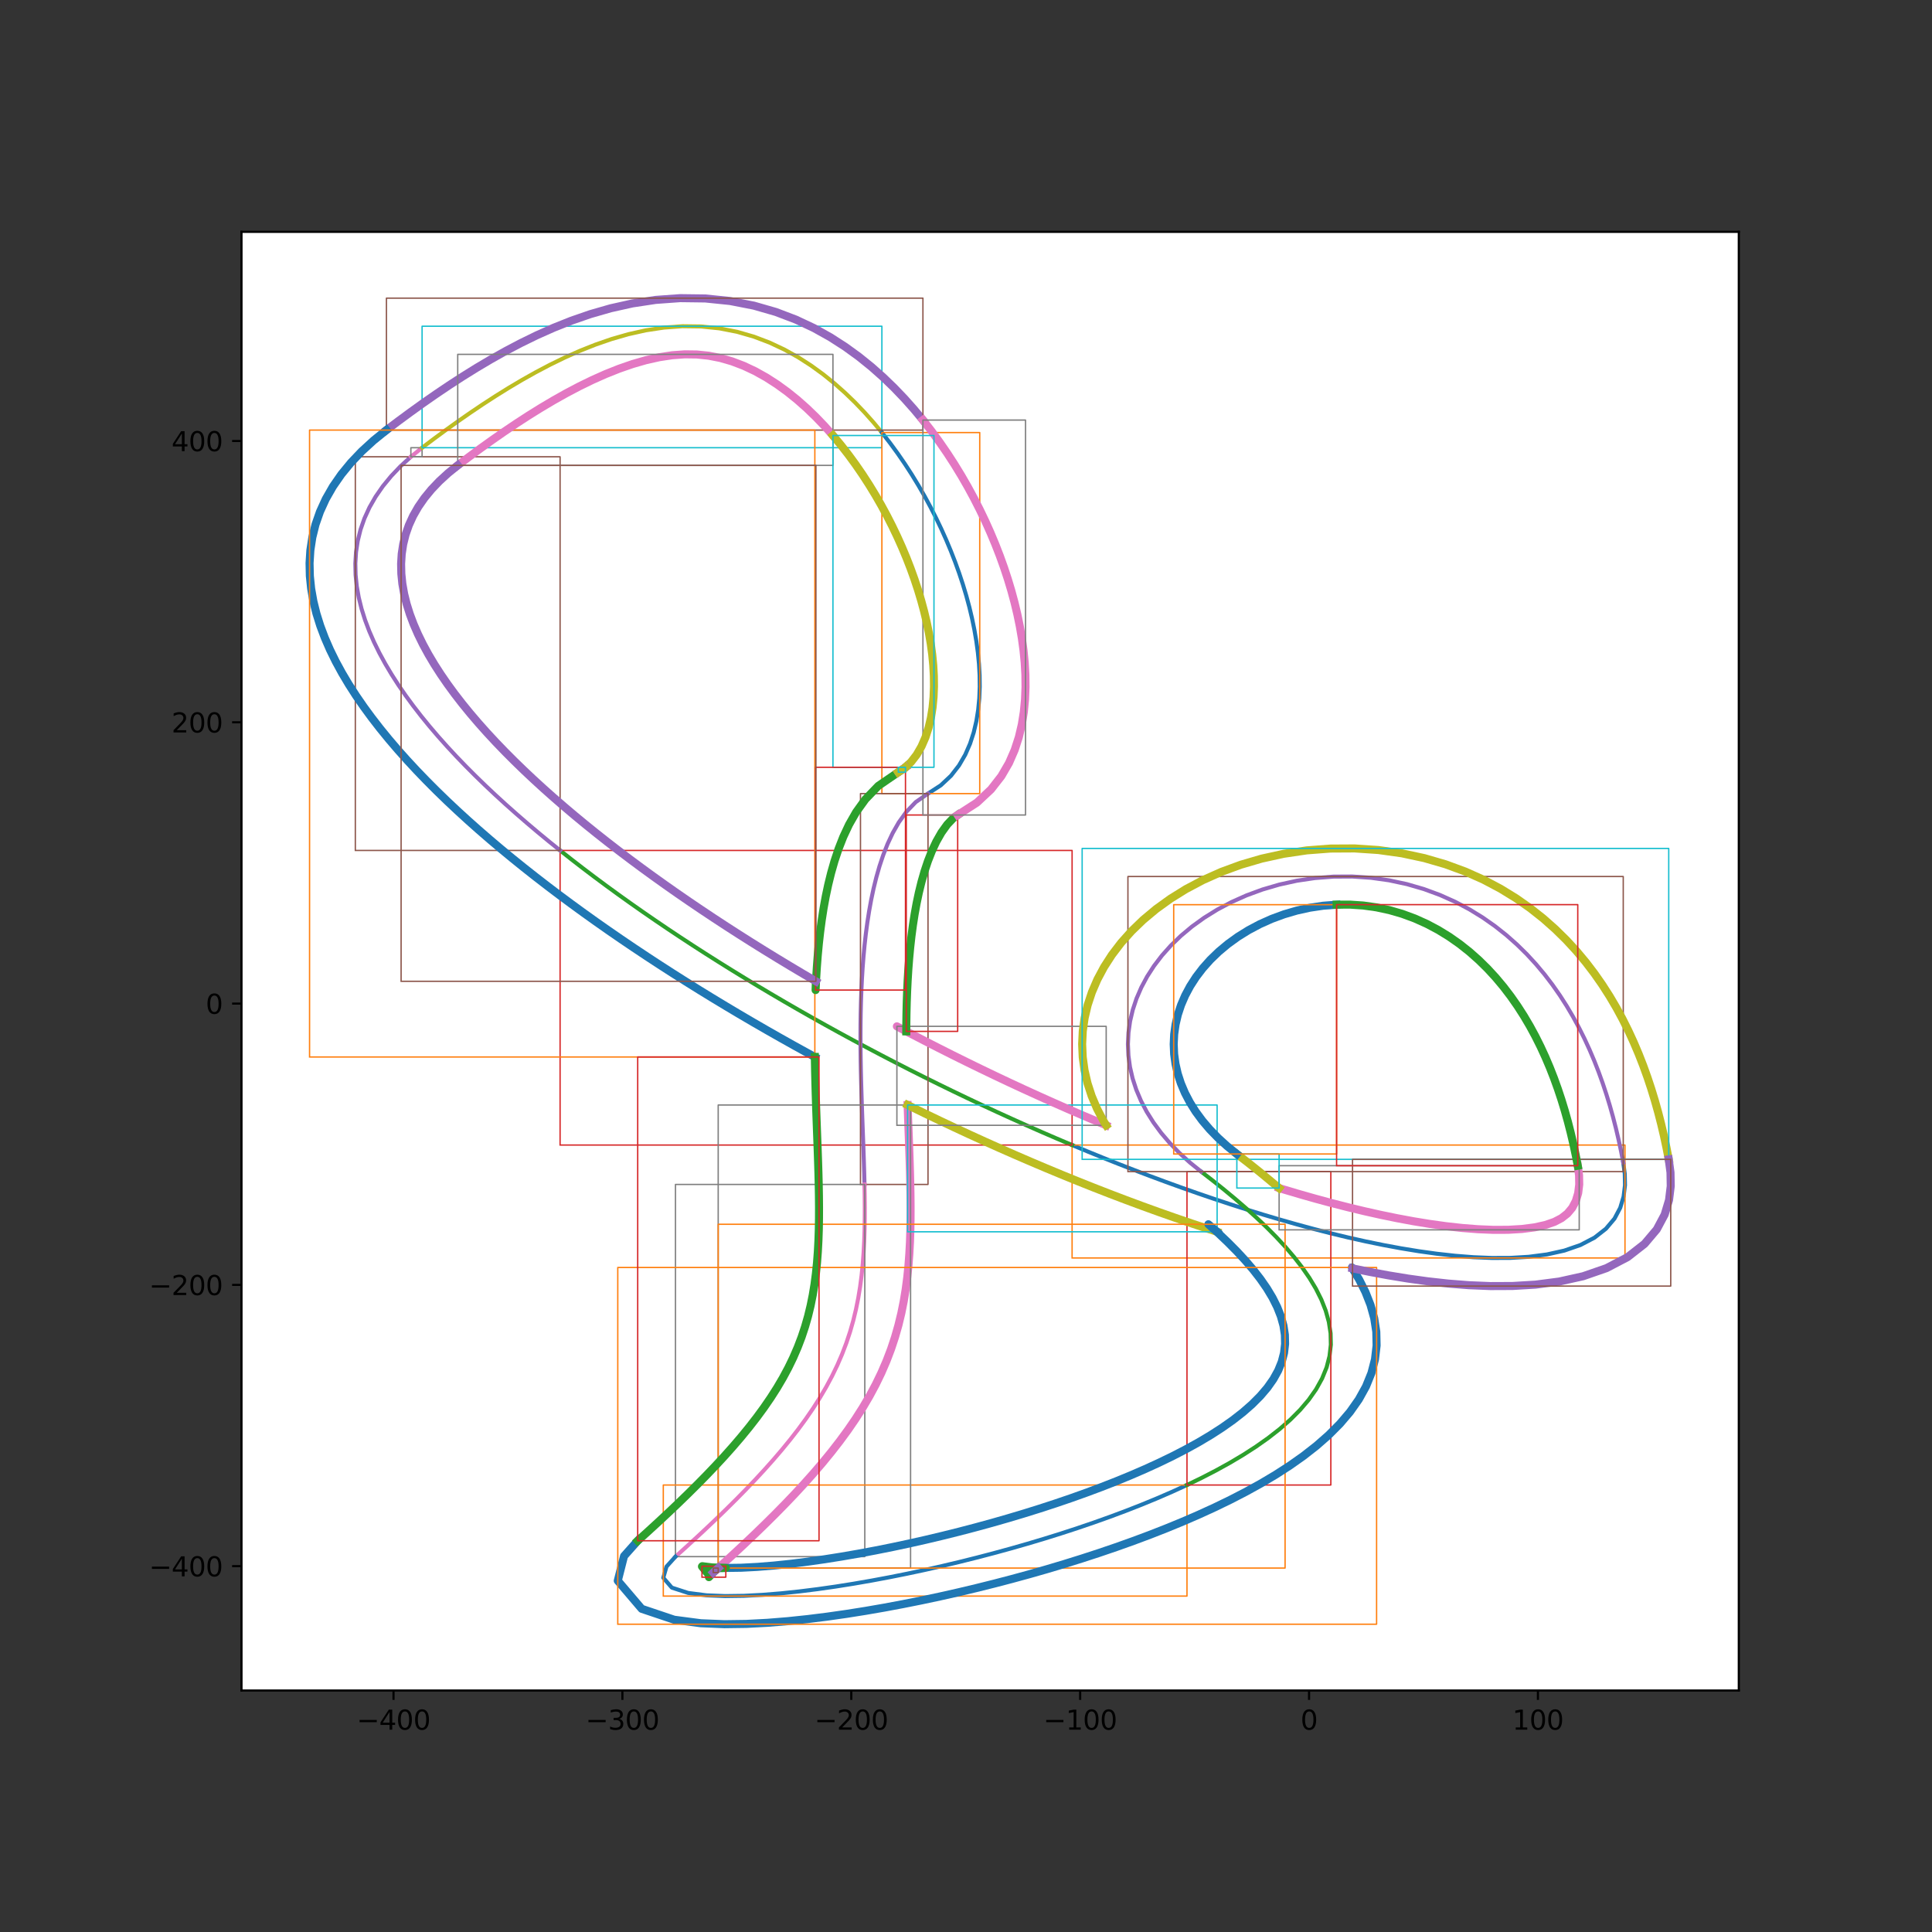<?xml version="1.0" encoding="utf-8" standalone="no"?>
<!DOCTYPE svg PUBLIC "-//W3C//DTD SVG 1.1//EN"
  "http://www.w3.org/Graphics/SVG/1.1/DTD/svg11.dtd">
<svg height="720pt" version="1.1" viewBox="0 0 720 720" width="720pt" xmlns="http://www.w3.org/2000/svg" xmlns:xlink="http://www.w3.org/1999/xlink">
 <rect x="0" y="0" width="720" height="720" fill="#333333" stroke="none"/>
 <defs>
  <style type="text/css">*{stroke-linecap:butt;stroke-linejoin:round;}</style>
 </defs>
 <g id="figure_1">
  <g id="patch_1">
   <path d="M 0 720 
L 720 720 
L 720 0 
L 0 0 
z
" style="fill:none;"/>
  </g>
  <g id="axes_1">
   <g id="patch_2">
    <path d="M 90 630 
L 648 630 
L 648 86.4 
L 90 86.4 
z
" style="fill:#ffffff;"/>
   </g>
   <g id="matplotlib.axis_1">
    <g id="xtick_1">
     <g id="line2d_1">
      <defs>
       <path d="M 0 0 
L 0 3.5 
" id="m8ba92277d2" style="stroke:#000000;stroke-width:0.8;"/>
      </defs>
      <g>
       <use style="stroke:#000000;stroke-width:0.8;" x="146.652" xlink:href="#m8ba92277d2" y="630"/>
      </g>
     </g>
     <g id="text_1">
      <!-- −400 -->
      <g transform="translate(132.919 644.598)scale(0.1 -0.1)">
       <defs>
        <path d="M 678 2272 
L 4684 2272 
L 4684 1741 
L 678 1741 
L 678 2272 
z
" id="DejaVuSans-2212" transform="scale(0.016)"/>
        <path d="M 2419 4116 
L 825 1625 
L 2419 1625 
L 2419 4116 
z
M 2253 4666 
L 3047 4666 
L 3047 1625 
L 3713 1625 
L 3713 1100 
L 3047 1100 
L 3047 0 
L 2419 0 
L 2419 1100 
L 313 1100 
L 313 1709 
L 2253 4666 
z
" id="DejaVuSans-34" transform="scale(0.016)"/>
        <path d="M 2034 4250 
Q 1547 4250 1301 3770 
Q 1056 3291 1056 2328 
Q 1056 1369 1301 889 
Q 1547 409 2034 409 
Q 2525 409 2770 889 
Q 3016 1369 3016 2328 
Q 3016 3291 2770 3770 
Q 2525 4250 2034 4250 
z
M 2034 4750 
Q 2819 4750 3233 4129 
Q 3647 3509 3647 2328 
Q 3647 1150 3233 529 
Q 2819 -91 2034 -91 
Q 1250 -91 836 529 
Q 422 1150 422 2328 
Q 422 3509 836 4129 
Q 1250 4750 2034 4750 
z
" id="DejaVuSans-30" transform="scale(0.016)"/>
       </defs>
       <use xlink:href="#DejaVuSans-2212"/>
       <use x="83.789" xlink:href="#DejaVuSans-34"/>
       <use x="147.412" xlink:href="#DejaVuSans-30"/>
       <use x="211.035" xlink:href="#DejaVuSans-30"/>
      </g>
     </g>
    </g>
    <g id="xtick_2">
     <g id="line2d_2">
      <g>
       <use style="stroke:#000000;stroke-width:0.8;" x="231.95" xlink:href="#m8ba92277d2" y="630"/>
      </g>
     </g>
     <g id="text_2">
      <!-- −300 -->
      <g transform="translate(218.216 644.598)scale(0.1 -0.1)">
       <defs>
        <path d="M 2597 2516 
Q 3050 2419 3304 2112 
Q 3559 1806 3559 1356 
Q 3559 666 3084 287 
Q 2609 -91 1734 -91 
Q 1441 -91 1130 -33 
Q 819 25 488 141 
L 488 750 
Q 750 597 1062 519 
Q 1375 441 1716 441 
Q 2309 441 2620 675 
Q 2931 909 2931 1356 
Q 2931 1769 2642 2001 
Q 2353 2234 1838 2234 
L 1294 2234 
L 1294 2753 
L 1863 2753 
Q 2328 2753 2575 2939 
Q 2822 3125 2822 3475 
Q 2822 3834 2567 4026 
Q 2313 4219 1838 4219 
Q 1578 4219 1281 4162 
Q 984 4106 628 3988 
L 628 4550 
Q 988 4650 1302 4700 
Q 1616 4750 1894 4750 
Q 2613 4750 3031 4423 
Q 3450 4097 3450 3541 
Q 3450 3153 3228 2886 
Q 3006 2619 2597 2516 
z
" id="DejaVuSans-33" transform="scale(0.016)"/>
       </defs>
       <use xlink:href="#DejaVuSans-2212"/>
       <use x="83.789" xlink:href="#DejaVuSans-33"/>
       <use x="147.412" xlink:href="#DejaVuSans-30"/>
       <use x="211.035" xlink:href="#DejaVuSans-30"/>
      </g>
     </g>
    </g>
    <g id="xtick_3">
     <g id="line2d_3">
      <g>
       <use style="stroke:#000000;stroke-width:0.8;" x="317.247" xlink:href="#m8ba92277d2" y="630"/>
      </g>
     </g>
     <g id="text_3">
      <!-- −200 -->
      <g transform="translate(303.514 644.598)scale(0.1 -0.1)">
       <defs>
        <path d="M 1228 531 
L 3431 531 
L 3431 0 
L 469 0 
L 469 531 
Q 828 903 1448 1529 
Q 2069 2156 2228 2338 
Q 2531 2678 2651 2914 
Q 2772 3150 2772 3378 
Q 2772 3750 2511 3984 
Q 2250 4219 1831 4219 
Q 1534 4219 1204 4116 
Q 875 4013 500 3803 
L 500 4441 
Q 881 4594 1212 4672 
Q 1544 4750 1819 4750 
Q 2544 4750 2975 4387 
Q 3406 4025 3406 3419 
Q 3406 3131 3298 2873 
Q 3191 2616 2906 2266 
Q 2828 2175 2409 1742 
Q 1991 1309 1228 531 
z
" id="DejaVuSans-32" transform="scale(0.016)"/>
       </defs>
       <use xlink:href="#DejaVuSans-2212"/>
       <use x="83.789" xlink:href="#DejaVuSans-32"/>
       <use x="147.412" xlink:href="#DejaVuSans-30"/>
       <use x="211.035" xlink:href="#DejaVuSans-30"/>
      </g>
     </g>
    </g>
    <g id="xtick_4">
     <g id="line2d_4">
      <g>
       <use style="stroke:#000000;stroke-width:0.8;" x="402.545" xlink:href="#m8ba92277d2" y="630"/>
      </g>
     </g>
     <g id="text_4">
      <!-- −100 -->
      <g transform="translate(388.811 644.598)scale(0.1 -0.1)">
       <defs>
        <path d="M 794 531 
L 1825 531 
L 1825 4091 
L 703 3866 
L 703 4441 
L 1819 4666 
L 2450 4666 
L 2450 531 
L 3481 531 
L 3481 0 
L 794 0 
L 794 531 
z
" id="DejaVuSans-31" transform="scale(0.016)"/>
       </defs>
       <use xlink:href="#DejaVuSans-2212"/>
       <use x="83.789" xlink:href="#DejaVuSans-31"/>
       <use x="147.412" xlink:href="#DejaVuSans-30"/>
       <use x="211.035" xlink:href="#DejaVuSans-30"/>
      </g>
     </g>
    </g>
    <g id="xtick_5">
     <g id="line2d_5">
      <g>
       <use style="stroke:#000000;stroke-width:0.8;" x="487.843" xlink:href="#m8ba92277d2" y="630"/>
      </g>
     </g>
     <g id="text_5">
      <!-- 0 -->
      <g transform="translate(484.661 644.598)scale(0.1 -0.1)">
       <use xlink:href="#DejaVuSans-30"/>
      </g>
     </g>
    </g>
    <g id="xtick_6">
     <g id="line2d_6">
      <g>
       <use style="stroke:#000000;stroke-width:0.8;" x="573.14" xlink:href="#m8ba92277d2" y="630"/>
      </g>
     </g>
     <g id="text_6">
      <!-- 100 -->
      <g transform="translate(563.597 644.598)scale(0.1 -0.1)">
       <use xlink:href="#DejaVuSans-31"/>
       <use x="63.623" xlink:href="#DejaVuSans-30"/>
       <use x="127.246" xlink:href="#DejaVuSans-30"/>
      </g>
     </g>
    </g>
   </g>
   <g id="matplotlib.axis_2">
    <g id="ytick_1">
     <g id="line2d_7">
      <defs>
       <path d="M 0 0 
L -3.5 0 
" id="me1d2d0ac83" style="stroke:#000000;stroke-width:0.8;"/>
      </defs>
      <g>
       <use style="stroke:#000000;stroke-width:0.8;" x="90" xlink:href="#me1d2d0ac83" y="583.666"/>
      </g>
     </g>
     <g id="text_7">
      <!-- −400 -->
      <g transform="translate(55.533 587.465)scale(0.1 -0.1)">
       <use xlink:href="#DejaVuSans-2212"/>
       <use x="83.789" xlink:href="#DejaVuSans-34"/>
       <use x="147.412" xlink:href="#DejaVuSans-30"/>
       <use x="211.035" xlink:href="#DejaVuSans-30"/>
      </g>
     </g>
    </g>
    <g id="ytick_2">
     <g id="line2d_8">
      <g>
       <use style="stroke:#000000;stroke-width:0.8;" x="90" xlink:href="#me1d2d0ac83" y="478.836"/>
      </g>
     </g>
     <g id="text_8">
      <!-- −200 -->
      <g transform="translate(55.533 482.635)scale(0.1 -0.1)">
       <use xlink:href="#DejaVuSans-2212"/>
       <use x="83.789" xlink:href="#DejaVuSans-32"/>
       <use x="147.412" xlink:href="#DejaVuSans-30"/>
       <use x="211.035" xlink:href="#DejaVuSans-30"/>
      </g>
     </g>
    </g>
    <g id="ytick_3">
     <g id="line2d_9">
      <g>
       <use style="stroke:#000000;stroke-width:0.8;" x="90" xlink:href="#me1d2d0ac83" y="374.005"/>
      </g>
     </g>
     <g id="text_9">
      <!-- 0 -->
      <g transform="translate(76.638 377.804)scale(0.1 -0.1)">
       <use xlink:href="#DejaVuSans-30"/>
      </g>
     </g>
    </g>
    <g id="ytick_4">
     <g id="line2d_10">
      <g>
       <use style="stroke:#000000;stroke-width:0.8;" x="90" xlink:href="#me1d2d0ac83" y="269.175"/>
      </g>
     </g>
     <g id="text_10">
      <!-- 200 -->
      <g transform="translate(63.913 272.974)scale(0.1 -0.1)">
       <use xlink:href="#DejaVuSans-32"/>
       <use x="63.623" xlink:href="#DejaVuSans-30"/>
       <use x="127.246" xlink:href="#DejaVuSans-30"/>
      </g>
     </g>
    </g>
    <g id="ytick_5">
     <g id="line2d_11">
      <g>
       <use style="stroke:#000000;stroke-width:0.8;" x="90" xlink:href="#me1d2d0ac83" y="164.344"/>
      </g>
     </g>
     <g id="text_11">
      <!-- 400 -->
      <g transform="translate(63.913 168.144)scale(0.1 -0.1)">
       <use xlink:href="#DejaVuSans-34"/>
       <use x="63.623" xlink:href="#DejaVuSans-30"/>
       <use x="127.246" xlink:href="#DejaVuSans-30"/>
      </g>
     </g>
    </g>
   </g>
   <g id="line2d_12">
    <path clip-path="url(#p2c92546f1a)" d="M 604.937 433.241 
L 605.504 437.47 
L 605.584 441.713 
L 605.067 445.943 
L 603.815 450.114 
L 601.673 454.143 
L 598.499 457.904 
L 594.238 461.233 
L 588.985 463.977 
L 582.977 466.057 
L 576.489 467.495 
L 569.742 468.37 
L 562.881 468.778 
L 555.987 468.806 
L 549.108 468.524 
L 542.269 467.985 
L 535.481 467.232 
L 528.751 466.297 
L 522.082 465.205 
L 515.473 463.979 
L 508.925 462.633 
L 502.435 461.182 
L 496.003 459.635 
L 489.626 458.004 
L 483.302 456.295 
L 477.03 454.515 
L 470.807 452.67 
L 464.633 450.764 
L 458.506 448.802 
L 452.424 446.787 
L 446.385 444.724 
L 440.39 442.614 
L 434.436 440.46 
L 428.524 438.264 
L 422.65 436.029 
L 416.816 433.756 
L 411.02 431.447 
L 405.261 429.103 
L 399.539 426.725 
" style="fill:none;stroke:#1f77b4;stroke-linecap:square;stroke-width:1.5;"/>
   </g>
   <g id="line2d_13">
    <path clip-path="url(#p2c92546f1a)" d="M 399.539 468.806 
L 399.539 426.725 
L 605.584 426.725 
L 605.584 468.806 
L 399.539 468.806 
" style="fill:none;stroke:#ff7f0e;stroke-linecap:square;stroke-width:0.5;"/>
   </g>
   <g id="line2d_14">
    <path clip-path="url(#p2c92546f1a)" d="M 399.539 426.725 
L 393.853 424.316 
L 388.203 421.875 
L 382.589 419.403 
L 377.009 416.903 
L 371.464 414.374 
L 365.953 411.816 
L 360.477 409.232 
L 355.034 406.62 
L 349.625 403.983 
L 344.25 401.32 
L 338.909 398.631 
L 333.601 395.917 
L 328.327 393.179 
L 323.087 390.416 
L 317.881 387.63 
L 312.71 384.819 
L 307.572 381.984 
L 302.47 379.126 
L 297.403 376.244 
L 292.371 373.338 
L 287.375 370.41 
L 282.416 367.457 
L 277.494 364.481 
L 272.609 361.482 
L 267.763 358.459 
L 262.956 355.412 
L 258.189 352.342 
L 253.463 349.247 
L 248.779 346.129 
L 244.138 342.986 
L 239.542 339.818 
L 234.99 336.625 
L 230.486 333.408 
L 226.031 330.164 
L 221.625 326.895 
L 217.272 323.6 
L 212.972 320.278 
L 208.728 316.928 
" style="fill:none;stroke:#2ca02c;stroke-linecap:square;stroke-width:1.5;"/>
   </g>
   <g id="line2d_15">
    <path clip-path="url(#p2c92546f1a)" d="M 208.728 426.725 
L 208.728 316.928 
L 399.539 316.928 
L 399.539 426.725 
L 208.728 426.725 
" style="fill:none;stroke:#d62728;stroke-linecap:square;stroke-width:0.5;"/>
   </g>
   <g id="line2d_16">
    <path clip-path="url(#p2c92546f1a)" d="M 208.728 316.928 
L 204.543 313.552 
L 200.419 310.147 
L 196.358 306.713 
L 192.363 303.25 
L 188.438 299.758 
L 184.587 296.235 
L 180.812 292.68 
L 177.119 289.094 
L 173.512 285.476 
L 169.995 281.824 
L 166.575 278.138 
L 163.258 274.418 
L 160.049 270.662 
L 156.957 266.869 
L 153.99 263.04 
L 151.156 259.173 
L 148.466 255.268 
L 145.93 251.324 
L 143.561 247.342 
L 141.373 243.321 
L 139.379 239.263 
L 137.596 235.167 
L 136.042 231.037 
L 134.736 226.874 
L 133.699 222.683 
L 132.952 218.468 
L 132.519 214.236 
L 132.422 209.996 
L 132.684 205.758 
L 133.326 201.535 
L 134.365 197.342 
L 135.815 193.195 
L 137.684 189.111 
L 139.974 185.109 
L 142.678 181.205 
L 145.784 177.416 
L 149.273 173.754 
L 153.119 170.231 
" style="fill:none;stroke:#9467bd;stroke-linecap:square;stroke-width:1.5;"/>
   </g>
   <g id="line2d_17">
    <path clip-path="url(#p2c92546f1a)" d="M 132.422 316.928 
L 132.422 170.231 
L 208.728 170.231 
L 208.728 316.928 
L 132.422 316.928 
" style="fill:none;stroke:#8c564b;stroke-linecap:square;stroke-width:0.5;"/>
   </g>
   <g id="line2d_18">
    <path clip-path="url(#p2c92546f1a)" d="M 153.119 170.231 
L 157.297 166.853 
" style="fill:none;stroke:#e377c2;stroke-linecap:square;stroke-width:1.5;"/>
   </g>
   <g id="line2d_19">
    <path clip-path="url(#p2c92546f1a)" d="M 153.119 170.231 
L 153.119 166.853 
L 157.297 166.853 
L 157.297 170.231 
L 153.119 170.231 
" style="fill:none;stroke:#7f7f7f;stroke-linecap:square;stroke-width:0.5;"/>
   </g>
   <g id="line2d_20">
    <path clip-path="url(#p2c92546f1a)" d="M 157.297 166.853 
L 161.682 163.546 
L 166.13 160.272 
L 170.649 157.033 
L 175.244 153.835 
L 179.924 150.683 
L 184.697 147.586 
L 189.575 144.55 
L 194.569 141.588 
L 199.694 138.71 
L 204.964 135.935 
L 210.398 133.283 
L 216.016 130.779 
L 221.838 128.458 
L 227.884 126.364 
L 234.168 124.554 
L 240.692 123.098 
L 247.432 122.078 
L 254.323 121.579 
L 261.259 121.667 
L 268.1 122.369 
L 274.707 123.659 
L 280.981 125.469 
L 286.872 127.711 
L 292.372 130.3 
L 297.5 133.162 
L 302.287 136.24 
L 306.764 139.49 
L 310.964 142.879 
L 314.915 146.381 
L 318.64 149.977 
L 322.161 153.652 
L 325.494 157.394 
L 328.654 161.194 
" style="fill:none;stroke:#bcbd22;stroke-linecap:square;stroke-width:1.5;"/>
   </g>
   <g id="line2d_21">
    <path clip-path="url(#p2c92546f1a)" d="M 157.297 166.853 
L 157.297 121.579 
L 328.654 121.579 
L 328.654 166.853 
L 157.297 166.853 
" style="fill:none;stroke:#17becf;stroke-linecap:square;stroke-width:0.5;"/>
   </g>
   <g id="line2d_22">
    <path clip-path="url(#p2c92546f1a)" d="M 328.654 161.194 
L 331.654 165.043 
L 334.503 168.937 
L 337.21 172.869 
L 339.781 176.835 
L 342.223 180.833 
L 344.541 184.858 
L 346.737 188.909 
L 348.815 192.983 
L 350.776 197.079 
L 352.622 201.194 
L 354.353 205.328 
L 355.969 209.478 
L 357.468 213.645 
L 358.849 217.826 
L 360.109 222.022 
L 361.244 226.23 
L 362.25 230.451 
L 363.121 234.682 
L 363.848 238.924 
L 364.424 243.174 
L 364.838 247.431 
L 365.075 251.694 
L 365.12 255.958 
L 364.952 260.221 
L 364.546 264.478 
L 363.868 268.721 
L 362.879 272.941 
L 361.522 277.122 
L 359.727 281.239 
L 357.398 285.253 
L 354.41 289.098 
L 350.608 292.66 
L 345.84 295.749 
" style="fill:none;stroke:#1f77b4;stroke-linecap:square;stroke-width:1.5;"/>
   </g>
   <g id="line2d_23">
    <path clip-path="url(#p2c92546f1a)" d="M 328.654 295.749 
L 328.654 161.194 
L 365.12 161.194 
L 365.12 295.749 
L 328.654 295.749 
" style="fill:none;stroke:#ff7f0e;stroke-linecap:square;stroke-width:0.5;"/>
   </g>
   <g id="line2d_24">
    <path clip-path="url(#p2c92546f1a)" d="M 345.84 295.749 
" style="fill:none;stroke:#2ca02c;stroke-linecap:square;stroke-width:1.5;"/>
   </g>
   <g id="line2d_25">
    <path clip-path="url(#p2c92546f1a)" d="M 345.84 295.749 
L 345.84 295.749 
L 345.84 295.749 
L 345.84 295.749 
L 345.84 295.749 
" style="fill:none;stroke:#d62728;stroke-linecap:square;stroke-width:0.5;"/>
   </g>
   <g id="line2d_26">
    <path clip-path="url(#p2c92546f1a)" d="M 345.84 295.749 
L 341.264 298.915 
L 337.756 302.569 
L 334.965 306.452 
L 332.678 310.457 
L 330.767 314.535 
L 329.147 318.659 
L 327.761 322.813 
L 326.569 326.99 
L 325.54 331.183 
L 324.652 335.387 
L 323.887 339.601 
L 323.229 343.822 
L 322.668 348.049 
L 322.194 352.281 
L 321.797 356.517 
L 321.47 360.756 
L 321.208 364.997 
L 321.004 369.241 
L 320.854 373.486 
L 320.752 377.732 
L 320.694 381.978 
L 320.676 386.226 
L 320.694 390.473 
L 320.744 394.72 
L 320.821 398.968 
L 320.923 403.214 
L 321.044 407.46 
L 321.182 411.706 
L 321.33 415.951 
L 321.485 420.195 
L 321.643 424.438 
L 321.796 428.681 
L 321.94 432.922 
L 322.068 437.163 
L 322.174 441.404 
" style="fill:none;stroke:#9467bd;stroke-linecap:square;stroke-width:1.5;"/>
   </g>
   <g id="line2d_27">
    <path clip-path="url(#p2c92546f1a)" d="M 320.676 441.404 
L 320.676 295.749 
L 345.84 295.749 
L 345.84 441.404 
L 320.676 441.404 
" style="fill:none;stroke:#8c564b;stroke-linecap:square;stroke-width:0.5;"/>
   </g>
   <g id="line2d_28">
    <path clip-path="url(#p2c92546f1a)" d="M 322.174 441.404 
L 322.249 445.644 
L 322.285 449.883 
L 322.273 454.121 
L 322.202 458.359 
L 322.061 462.596 
L 321.838 466.831 
L 321.519 471.065 
L 321.09 475.295 
L 320.537 479.522 
L 319.844 483.742 
L 318.997 487.954 
L 317.982 492.155 
L 316.788 496.341 
L 315.403 500.508 
L 313.823 504.652 
L 312.043 508.768 
L 310.066 512.852 
L 307.894 516.9 
L 305.536 520.909 
L 303.003 524.876 
L 300.307 528.8 
L 297.46 532.681 
L 294.476 536.52 
L 291.367 540.318 
L 288.146 544.078 
L 284.824 547.801 
L 281.411 551.492 
L 277.915 555.152 
L 274.345 558.784 
L 270.709 562.39 
L 267.011 565.974 
L 263.26 569.536 
L 259.459 573.08 
L 255.613 576.606 
L 251.727 580.115 
" style="fill:none;stroke:#e377c2;stroke-linecap:square;stroke-width:1.5;"/>
   </g>
   <g id="line2d_29">
    <path clip-path="url(#p2c92546f1a)" d="M 251.727 580.115 
L 251.727 441.404 
L 322.285 441.404 
L 322.285 580.115 
L 251.727 580.115 
" style="fill:none;stroke:#7f7f7f;stroke-linecap:square;stroke-width:0.5;"/>
   </g>
   <g id="line2d_30">
    <path clip-path="url(#p2c92546f1a)" d="M 251.727 580.115 
" style="fill:none;stroke:#bcbd22;stroke-linecap:square;stroke-width:1.5;"/>
   </g>
   <g id="line2d_31">
    <path clip-path="url(#p2c92546f1a)" d="M 251.727 580.115 
L 251.727 580.115 
L 251.727 580.115 
L 251.727 580.115 
L 251.727 580.115 
" style="fill:none;stroke:#17becf;stroke-linecap:square;stroke-width:0.5;"/>
   </g>
   <g id="line2d_32">
    <path clip-path="url(#p2c92546f1a)" d="M 251.727 580.115 
L 248.379 583.838 
L 247.192 587.993 
L 250.371 591.666 
L 256.47 593.648 
L 263.272 594.529 
L 270.22 594.809 
L 277.18 594.714 
L 284.11 594.355 
L 290.998 593.798 
L 297.841 593.082 
L 304.639 592.232 
L 311.394 591.268 
L 318.106 590.203 
L 324.776 589.046 
L 331.406 587.805 
L 337.996 586.486 
L 344.546 585.091 
L 351.054 583.626 
L 357.522 582.092 
L 363.946 580.491 
L 370.328 578.824 
L 376.663 577.091 
L 382.951 575.293 
L 389.189 573.429 
L 395.373 571.498 
L 401.501 569.5 
L 407.568 567.432 
L 413.569 565.292 
L 419.499 563.078 
L 425.351 560.787 
L 431.117 558.415 
L 436.787 555.958 
L 442.353 553.412 
" style="fill:none;stroke:#1f77b4;stroke-linecap:square;stroke-width:1.5;"/>
   </g>
   <g id="line2d_33">
    <path clip-path="url(#p2c92546f1a)" d="M 247.192 594.809 
L 247.192 553.412 
L 442.353 553.412 
L 442.353 594.809 
L 247.192 594.809 
" style="fill:none;stroke:#ff7f0e;stroke-linecap:square;stroke-width:0.5;"/>
   </g>
   <g id="line2d_34">
    <path clip-path="url(#p2c92546f1a)" d="M 442.353 553.412 
L 447.799 550.771 
L 453.112 548.028 
L 458.272 545.179 
L 463.258 542.215 
L 468.045 539.13 
L 472.602 535.916 
L 476.892 532.567 
L 480.873 529.077 
L 484.498 525.444 
L 487.714 521.669 
L 490.467 517.758 
L 492.704 513.726 
L 494.383 509.592 
L 495.473 505.386 
L 495.965 501.137 
L 495.869 496.878 
L 495.216 492.638 
L 494.049 488.439 
L 492.417 484.299 
L 490.374 480.228 
L 487.97 476.231 
L 485.253 472.311 
L 482.264 468.466 
L 479.038 464.693 
L 475.607 460.99 
L 471.997 457.35 
L 468.232 453.771 
L 464.33 450.248 
L 460.307 446.776 
L 456.178 443.352 
L 451.954 439.972 
L 447.645 436.633 
" style="fill:none;stroke:#2ca02c;stroke-linecap:square;stroke-width:1.5;"/>
   </g>
   <g id="line2d_35">
    <path clip-path="url(#p2c92546f1a)" d="M 442.353 553.412 
L 442.353 436.633 
L 495.965 436.633 
L 495.965 553.412 
L 442.353 553.412 
" style="fill:none;stroke:#d62728;stroke-linecap:square;stroke-width:0.5;"/>
   </g>
   <g id="line2d_36">
    <path clip-path="url(#p2c92546f1a)" d="M 447.645 436.633 
L 443.43 433.225 
L 439.528 429.679 
L 435.956 426.004 
L 432.727 422.211 
L 429.853 418.311 
L 427.345 414.317 
L 425.212 410.242 
L 423.459 406.099 
L 422.092 401.901 
L 421.116 397.663 
L 420.533 393.397 
L 420.344 389.118 
L 420.551 384.839 
L 421.152 380.575 
L 422.148 376.339 
L 423.538 372.145 
L 425.322 368.008 
L 427.497 363.943 
L 430.064 359.966 
L 433.021 356.093 
L 436.369 352.343 
L 440.105 348.735 
L 444.229 345.292 
L 448.738 342.037 
L 453.626 338.998 
L 458.888 336.205 
L 464.51 333.693 
L 470.473 331.499 
L 476.748 329.662 
L 483.295 328.224 
L 490.059 327.223 
L 496.969 326.693 
L 503.941 326.656 
L 510.882 327.12 
L 517.698 328.074 
L 524.305 329.491 
L 530.634 331.329 
L 536.638 333.539 
L 542.29 336.071 
L 547.583 338.874 
L 552.52 341.906 
L 557.115 345.129 
L 561.386 348.51 
L 565.353 352.025 
L 569.037 355.65 
L 572.459 359.37 
L 575.637 363.169 
L 578.589 367.035 
L 581.331 370.96 
L 583.879 374.934 
L 586.246 378.95 
L 588.445 383.003 
L 590.486 387.088 
L 592.38 391.201 
L 594.137 395.337 
L 595.764 399.495 
L 597.269 403.67 
L 598.66 407.861 
L 599.944 412.066 
L 601.125 416.283 
L 602.21 420.51 
L 603.204 424.747 
L 604.112 428.991 
L 604.937 433.241 
" style="fill:none;stroke:#9467bd;stroke-linecap:square;stroke-width:1.5;"/>
   </g>
   <g id="line2d_37">
    <path clip-path="url(#p2c92546f1a)" d="M 420.344 436.633 
L 420.344 326.656 
L 604.937 326.656 
L 604.937 436.633 
L 420.344 436.633 
" style="fill:none;stroke:#8c564b;stroke-linecap:square;stroke-width:0.5;"/>
   </g>
   <g id="line2d_38">
    <path clip-path="url(#p2c92546f1a)" d="M 338.242 411.809 
L 338.541 419.957 
L 338.698 424.201 
L 338.852 428.453 
L 338.996 432.714 
L 339.125 436.984 
L 339.232 441.264 
L 339.308 445.557 
L 339.345 449.862 
L 339.332 454.182 
L 339.26 458.517 
L 339.115 462.869 
L 338.884 467.24 
L 338.554 471.629 
L 338.107 476.038 
L 337.527 480.464 
L 336.798 484.907 
L 335.902 489.363 
L 334.823 493.827 
L 333.549 498.292 
L 332.068 502.751 
L 330.374 507.193 
L 328.464 511.61 
L 326.343 515.99 
L 324.017 520.325 
L 321.499 524.608 
L 318.801 528.832 
L 315.94 532.996 
L 312.932 537.098 
L 309.791 541.137 
L 306.534 545.118 
L 303.172 549.042 
L 299.717 552.914 
L 296.181 556.737 
L 292.571 560.517 
L 288.896 564.256 
L 285.162 567.959 
L 281.375 571.629 
L 277.541 575.27 
L 273.665 578.884 
L 269.75 582.473 
L 267.653 584.367 
" style="fill:none;stroke:#e377c2;stroke-linecap:square;stroke-width:3;"/>
   </g>
   <g id="line2d_39">
    <path clip-path="url(#p2c92546f1a)" d="M 267.653 584.367 
L 267.653 411.809 
L 339.345 411.809 
L 339.345 584.367 
L 267.653 584.367 
" style="fill:none;stroke:#7f7f7f;stroke-linecap:square;stroke-width:0.5;"/>
   </g>
   <g id="line2d_40">
    <path clip-path="url(#p2c92546f1a)" d="M 453.584 459.046 
L 450.515 458.064 
L 444.229 455.982 
L 437.998 453.852 
L 431.822 451.678 
L 425.696 449.462 
L 419.62 447.206 
L 413.591 444.912 
L 407.607 442.581 
L 401.668 440.215 
L 395.772 437.815 
L 389.918 435.382 
L 384.104 432.918 
L 378.33 430.424 
L 372.595 427.899 
L 366.898 425.346 
L 361.239 422.765 
L 355.617 420.156 
L 350.032 417.52 
L 344.482 414.858 
L 338.969 412.169 
L 338.242 411.809 
" style="fill:none;stroke:#bcbd22;stroke-linecap:square;stroke-width:3;"/>
   </g>
   <g id="line2d_41">
    <path clip-path="url(#p2c92546f1a)" d="M 338.242 459.046 
L 338.242 411.809 
L 453.584 411.809 
L 453.584 459.046 
L 338.242 459.046 
" style="fill:none;stroke:#17becf;stroke-linecap:square;stroke-width:0.5;"/>
   </g>
   <g id="line2d_42">
    <path clip-path="url(#p2c92546f1a)" d="M 267.653 584.367 
L 276.221 584.247 
L 282.249 583.935 
L 288.431 583.434 
L 294.694 582.778 
L 301 581.99 
L 307.324 581.088 
L 313.65 580.084 
L 319.97 578.988 
L 326.275 577.808 
L 332.559 576.549 
L 338.818 575.217 
L 345.047 573.815 
L 351.243 572.345 
L 357.403 570.81 
L 363.521 569.211 
L 369.596 567.55 
L 375.622 565.826 
L 381.596 564.041 
L 387.512 562.194 
L 393.366 560.285 
L 399.151 558.313 
L 404.861 556.277 
L 410.489 554.176 
L 416.025 552.009 
L 421.46 549.773 
L 426.782 547.468 
L 431.978 545.09 
L 437.033 542.639 
L 441.929 540.112 
L 446.646 537.507 
L 451.161 534.824 
L 455.446 532.062 
L 459.473 529.222 
L 463.209 526.306 
L 466.62 523.317 
L 469.669 520.261 
L 472.325 517.145 
L 474.557 513.974 
L 476.343 510.757 
L 477.668 507.495 
L 478.525 504.19 
L 478.912 500.843 
L 478.836 497.453 
L 478.307 494.026 
L 477.345 490.568 
L 475.973 487.09 
L 474.222 483.601 
L 472.124 480.113 
L 469.712 476.634 
L 467.019 473.172 
L 464.077 469.731 
L 460.914 466.316 
L 457.554 462.929 
L 454.02 459.57 
L 450.333 456.241 
L 453.584 459.046 
" style="fill:none;stroke:#1f77b4;stroke-linecap:square;stroke-width:3;"/>
   </g>
   <g id="line2d_43">
    <path clip-path="url(#p2c92546f1a)" d="M 267.653 584.367 
L 267.653 456.241 
L 478.912 456.241 
L 478.912 584.367 
L 267.653 584.367 
" style="fill:none;stroke:#ff7f0e;stroke-linecap:square;stroke-width:0.5;"/>
   </g>
   <g id="line2d_44">
    <path clip-path="url(#p2c92546f1a)" d="M 265.801 586.041 
L 265.801 586.041 
L 264.198 587.762 
L 264.158 586.897 
L 261.603 583.776 
L 261.706 583.671 
L 265.377 584.126 
L 270.49 584.327 
L 267.653 584.367 
" style="fill:none;stroke:#2ca02c;stroke-linecap:square;stroke-width:3;"/>
   </g>
   <g id="line2d_45">
    <path clip-path="url(#p2c92546f1a)" d="M 261.603 587.762 
L 261.603 583.671 
L 270.49 583.671 
L 270.49 587.762 
L 261.603 587.762 
" style="fill:none;stroke:#d62728;stroke-linecap:square;stroke-width:0.5;"/>
   </g>
   <g id="line2d_46">
    <path clip-path="url(#p2c92546f1a)" d="M 267.653 584.367 
L 265.801 586.041 
L 265.801 586.041 
" style="fill:none;stroke:#9467bd;stroke-linecap:square;stroke-width:3;"/>
   </g>
   <g id="line2d_47">
    <path clip-path="url(#p2c92546f1a)" d="M 265.801 586.041 
L 265.801 584.367 
L 267.653 584.367 
L 267.653 586.041 
L 265.801 586.041 
" style="fill:none;stroke:#8c564b;stroke-linecap:square;stroke-width:0.5;"/>
   </g>
   <g id="line2d_48">
    <path clip-path="url(#p2c92546f1a)" d="M 412.244 419.375 
L 403.603 415.713 
L 398.077 413.326 
L 392.582 410.908 
L 387.12 408.459 
L 381.689 405.982 
L 376.289 403.476 
L 370.922 400.943 
L 365.586 398.383 
L 360.282 395.797 
L 355.01 393.185 
L 349.77 390.547 
L 344.562 387.884 
L 339.387 385.197 
L 334.245 382.486 
L 337.744 384.359 
" style="fill:none;stroke:#e377c2;stroke-linecap:square;stroke-width:3;"/>
   </g>
   <g id="line2d_49">
    <path clip-path="url(#p2c92546f1a)" d="M 334.245 419.375 
L 334.245 382.486 
L 412.244 382.486 
L 412.244 419.375 
L 334.245 419.375 
" style="fill:none;stroke:#7f7f7f;stroke-linecap:square;stroke-width:0.5;"/>
   </g>
   <g id="line2d_50">
    <path clip-path="url(#p2c92546f1a)" d="M 412.244 419.375 
L 411.261 417.811 
L 408.83 413.168 
L 406.833 408.447 
L 405.276 403.664 
L 404.164 398.836 
L 403.5 393.978 
L 403.285 389.105 
L 403.52 384.231 
L 404.205 379.373 
L 405.341 374.543 
L 406.927 369.757 
L 408.965 365.029 
L 411.457 360.374 
L 414.404 355.807 
L 417.811 351.346 
L 421.683 347.009 
L 426.026 342.815 
L 430.849 338.788 
L 436.16 334.955 
L 441.966 331.346 
L 448.275 327.998 
L 455.088 324.954 
L 462.398 322.264 
L 470.184 319.986 
L 478.405 318.181 
L 486.989 316.911 
L 495.83 316.234 
L 504.79 316.186 
L 513.709 316.782 
L 522.423 318.001 
L 530.787 319.794 
L 538.692 322.089 
L 546.075 324.806 
L 552.911 327.867 
L 559.206 331.201 
L 564.986 334.75 
L 570.286 338.467 
L 575.148 342.315 
L 579.609 346.267 
L 583.708 350.3 
L 587.479 354.399 
L 590.952 358.551 
L 594.154 362.745 
L 597.109 366.974 
L 599.839 371.231 
L 602.362 375.511 
L 604.694 379.81 
L 606.85 384.125 
L 608.843 388.452 
L 610.685 392.79 
L 612.386 397.137 
L 613.956 401.49 
L 615.403 405.849 
L 616.734 410.212 
L 617.957 414.578 
L 619.079 418.947 
L 620.104 423.317 
L 621.039 427.688 
L 621.888 432.059 
L 621.888 432.059 
" style="fill:none;stroke:#bcbd22;stroke-linecap:square;stroke-width:3;"/>
   </g>
   <g id="line2d_51">
    <path clip-path="url(#p2c92546f1a)" d="M 403.285 432.059 
L 403.285 316.186 
L 621.888 316.186 
L 621.888 432.059 
L 403.285 432.059 
" style="fill:none;stroke:#17becf;stroke-linecap:square;stroke-width:0.5;"/>
   </g>
   <g id="line2d_52">
    <path clip-path="url(#p2c92546f1a)" d="M 237.654 574.19 
L 237.654 574.19 
L 232.56 579.914 
L 230.226 589.09 
L 239.139 599.556 
L 251.235 603.625 
L 261.167 604.932 
L 269.951 605.291 
L 278.139 605.18 
L 285.971 604.776 
L 293.565 604.162 
L 300.988 603.385 
L 308.278 602.474 
L 315.463 601.449 
L 322.561 600.322 
L 329.583 599.105 
L 336.538 597.803 
L 343.433 596.422 
L 350.273 594.966 
L 357.061 593.438 
L 363.8 591.839 
L 370.49 590.172 
L 377.134 588.436 
L 383.73 586.632 
L 390.28 584.759 
L 396.781 582.816 
L 403.234 580.802 
L 409.636 578.714 
L 415.984 576.55 
L 422.276 574.307 
L 428.509 571.98 
L 434.676 569.565 
L 440.773 567.057 
L 446.793 564.449 
L 452.727 561.734 
L 458.565 558.902 
L 464.294 555.945 
L 469.898 552.851 
L 475.356 549.606 
L 480.644 546.198 
L 485.73 542.61 
L 490.574 538.828 
L 495.126 534.838 
L 499.326 530.627 
L 503.103 526.193 
L 506.376 521.542 
L 509.065 516.695 
L 511.097 511.69 
L 512.421 506.582 
L 513.018 501.432 
L 512.903 496.303 
L 512.126 491.249 
L 510.752 486.309 
L 508.861 481.508 
L 506.526 476.854 
L 503.817 472.349 
L 504.049 472.684 
" style="fill:none;stroke:#1f77b4;stroke-linecap:square;stroke-width:3;"/>
   </g>
   <g id="line2d_53">
    <path clip-path="url(#p2c92546f1a)" d="M 230.226 605.291 
L 230.226 472.349 
L 513.018 472.349 
L 513.018 605.291 
L 230.226 605.291 
" style="fill:none;stroke:#ff7f0e;stroke-linecap:square;stroke-width:0.5;"/>
   </g>
   <g id="line2d_54">
    <path clip-path="url(#p2c92546f1a)" d="M 356.901 303.729 
L 356.901 303.729 
L 355.227 304.938 
L 352.997 307.279 
L 350.857 310.263 
L 348.945 313.617 
L 347.267 317.199 
L 345.801 320.929 
L 344.523 324.763 
L 343.407 328.671 
L 342.435 332.634 
L 341.589 336.639 
L 340.856 340.678 
L 340.223 344.745 
L 339.68 348.834 
L 339.219 352.941 
L 338.833 357.064 
L 338.514 361.201 
L 338.258 365.349 
L 338.058 369.508 
L 337.911 373.676 
L 337.811 377.852 
L 337.754 382.035 
L 337.744 384.359 
" style="fill:none;stroke:#2ca02c;stroke-linecap:square;stroke-width:3;"/>
   </g>
   <g id="line2d_55">
    <path clip-path="url(#p2c92546f1a)" d="M 337.744 384.359 
L 337.744 303.729 
L 356.901 303.729 
L 356.901 384.359 
L 337.744 384.359 
" style="fill:none;stroke:#d62728;stroke-linecap:square;stroke-width:0.5;"/>
   </g>
   <g id="line2d_56">
    <path clip-path="url(#p2c92546f1a)" d="M 144.013 160.275 
L 144.013 160.275 
L 148.519 156.878 
L 153.104 153.503 
L 157.776 150.154 
L 162.545 146.835 
L 167.425 143.549 
L 172.429 140.302 
L 177.574 137.1 
L 182.882 133.951 
L 188.378 130.865 
L 194.093 127.856 
L 200.065 124.941 
L 206.341 122.145 
L 212.976 119.5 
L 220.036 117.056 
L 227.587 114.883 
L 235.686 113.077 
L 244.341 111.769 
L 253.466 111.109 
L 262.838 111.229 
L 272.118 112.181 
L 280.966 113.907 
L 289.153 116.267 
L 296.6 119.1 
L 303.334 122.267 
L 309.433 125.671 
L 314.988 129.242 
L 320.078 132.936 
L 324.774 136.724 
L 329.131 140.586 
L 333.194 144.508 
L 337 148.48 
L 340.576 152.495 
L 343.947 156.547 
" style="fill:none;stroke:#9467bd;stroke-linecap:square;stroke-width:3;"/>
   </g>
   <g id="line2d_57">
    <path clip-path="url(#p2c92546f1a)" d="M 144.013 160.275 
L 144.013 111.109 
L 343.947 111.109 
L 343.947 160.275 
L 144.013 160.275 
" style="fill:none;stroke:#8c564b;stroke-linecap:square;stroke-width:0.5;"/>
   </g>
   <g id="line2d_58">
    <path clip-path="url(#p2c92546f1a)" d="M 343.947 156.547 
L 347.13 160.632 
L 350.141 164.747 
L 352.992 168.888 
L 355.693 173.055 
L 358.252 177.244 
L 360.676 181.454 
L 362.97 185.686 
L 365.138 189.937 
L 367.183 194.206 
L 369.107 198.495 
L 370.91 202.802 
L 372.594 207.127 
L 374.157 211.47 
L 375.597 215.832 
L 376.913 220.212 
L 378.1 224.612 
L 379.153 229.032 
L 380.066 233.473 
L 380.832 237.937 
L 381.44 242.424 
L 381.878 246.936 
L 382.131 251.476 
L 382.179 256.045 
L 381.998 260.648 
L 381.554 265.287 
L 380.807 269.969 
L 379.697 274.698 
L 378.143 279.482 
L 376.03 284.327 
L 373.18 289.234 
L 369.326 294.186 
L 364.068 299.101 
L 356.901 303.729 
L 356.901 303.729 
" style="fill:none;stroke:#e377c2;stroke-linecap:square;stroke-width:3;"/>
   </g>
   <g id="line2d_59">
    <path clip-path="url(#p2c92546f1a)" d="M 343.947 303.729 
L 343.947 156.547 
L 382.179 156.547 
L 382.179 303.729 
L 343.947 303.729 
" style="fill:none;stroke:#7f7f7f;stroke-linecap:square;stroke-width:0.5;"/>
   </g>
   <g id="line2d_60">
    <path clip-path="url(#p2c92546f1a)" d="M 356.901 303.729 
" style="fill:none;stroke:#bcbd22;stroke-linecap:square;stroke-width:3;"/>
   </g>
   <g id="line2d_61">
    <path clip-path="url(#p2c92546f1a)" d="M 356.901 303.729 
L 356.901 303.729 
L 356.901 303.729 
L 356.901 303.729 
L 356.901 303.729 
" style="fill:none;stroke:#17becf;stroke-linecap:square;stroke-width:0.5;"/>
   </g>
   <g id="line2d_62">
    <path clip-path="url(#p2c92546f1a)" d="M 303.668 393.9 
L 301.36 392.645 
L 296.127 389.758 
L 290.93 386.846 
L 285.768 383.911 
L 280.642 380.951 
L 275.552 377.967 
L 270.499 374.958 
L 265.482 371.926 
L 260.503 368.868 
L 255.562 365.786 
L 250.66 362.679 
L 245.798 359.547 
L 240.975 356.389 
L 236.194 353.206 
L 231.455 349.997 
L 226.759 346.761 
L 222.108 343.498 
L 217.502 340.207 
L 212.944 336.889 
L 208.434 333.542 
L 203.974 330.166 
L 199.566 326.761 
L 195.213 323.325 
L 190.915 319.858 
L 186.677 316.359 
L 182.499 312.827 
L 178.386 309.261 
L 174.34 305.66 
L 170.364 302.023 
L 166.462 298.349 
L 162.639 294.637 
L 158.898 290.885 
L 155.245 287.091 
L 151.686 283.255 
L 148.225 279.374 
L 144.871 275.447 
L 141.63 271.472 
L 138.512 267.447 
L 135.524 263.371 
L 132.678 259.24 
L 129.986 255.053 
L 127.461 250.808 
L 125.118 246.503 
L 122.973 242.136 
L 121.045 237.707 
L 119.354 233.215 
L 117.926 228.66 
L 116.783 224.043 
L 115.956 219.37 
L 115.472 214.645 
L 115.364 209.876 
L 115.661 205.077 
L 116.392 200.263 
L 117.584 195.455 
L 119.255 190.676 
L 121.417 185.953 
L 124.07 181.316 
L 127.205 176.791 
L 130.8 172.405 
L 134.825 168.18 
L 139.243 164.133 
L 144.013 160.275 
L 144.013 160.275 
" style="fill:none;stroke:#1f77b4;stroke-linecap:square;stroke-width:3;"/>
   </g>
   <g id="line2d_63">
    <path clip-path="url(#p2c92546f1a)" d="M 115.364 393.9 
L 115.364 160.275 
L 303.668 160.275 
L 303.668 393.9 
L 115.364 393.9 
" style="fill:none;stroke:#ff7f0e;stroke-linecap:square;stroke-width:0.5;"/>
   </g>
   <g id="line2d_64">
    <path clip-path="url(#p2c92546f1a)" d="M 303.668 393.9 
L 303.763 399.104 
L 303.866 403.384 
L 303.988 407.658 
L 304.126 411.924 
L 304.275 416.183 
L 304.43 420.433 
L 304.587 424.675 
L 304.741 428.908 
L 304.884 433.131 
L 305.011 437.343 
L 305.116 441.543 
L 305.19 445.73 
L 305.226 449.903 
L 305.214 454.061 
L 305.145 458.201 
L 305.007 462.322 
L 304.791 466.422 
L 304.484 470.5 
L 304.073 474.553 
L 303.546 478.579 
L 302.89 482.577 
L 302.092 486.545 
L 301.141 490.483 
L 300.026 494.389 
L 298.739 498.265 
L 297.272 502.111 
L 295.623 505.927 
L 293.788 509.715 
L 291.77 513.476 
L 289.574 517.21 
L 287.205 520.92 
L 284.673 524.604 
L 281.988 528.265 
L 279.16 531.903 
L 276.201 535.519 
L 273.121 539.114 
L 269.931 542.689 
L 266.64 546.246 
L 263.259 549.787 
L 259.795 553.311 
L 256.255 556.821 
L 252.647 560.318 
L 248.978 563.803 
L 245.252 567.276 
L 241.476 570.738 
L 237.654 574.19 
L 237.654 574.19 
" style="fill:none;stroke:#2ca02c;stroke-linecap:square;stroke-width:3;"/>
   </g>
   <g id="line2d_65">
    <path clip-path="url(#p2c92546f1a)" d="M 237.654 574.19 
L 237.654 393.9 
L 305.226 393.9 
L 305.226 574.19 
L 237.654 574.19 
" style="fill:none;stroke:#d62728;stroke-linecap:square;stroke-width:0.5;"/>
   </g>
   <g id="line2d_66">
    <path clip-path="url(#p2c92546f1a)" d="M 621.888 432.059 
L 621.888 432.059 
L 622.543 436.955 
L 622.636 442.013 
L 621.994 447.247 
L 620.368 452.65 
L 617.437 458.15 
L 612.872 463.552 
L 606.532 468.501 
L 598.699 472.594 
L 590.009 475.608 
L 581.076 477.592 
L 572.262 478.738 
L 563.707 479.249 
L 555.434 479.284 
L 547.423 478.956 
L 539.643 478.343 
L 532.065 477.502 
L 524.661 476.474 
L 517.409 475.288 
L 510.292 473.967 
L 504.049 472.684 
" style="fill:none;stroke:#9467bd;stroke-linecap:square;stroke-width:3;"/>
   </g>
   <g id="line2d_67">
    <path clip-path="url(#p2c92546f1a)" d="M 504.049 479.284 
L 504.049 432.059 
L 622.636 432.059 
L 622.636 479.284 
L 504.049 479.284 
" style="fill:none;stroke:#8c564b;stroke-linecap:square;stroke-width:0.5;"/>
   </g>
   <g id="line2d_68">
    <path clip-path="url(#p2c92546f1a)" d="M 587.987 434.424 
L 587.987 434.424 
L 588.465 437.985 
L 588.531 441.412 
L 588.14 444.638 
L 587.262 447.578 
L 585.908 450.136 
L 584.127 452.256 
L 581.945 453.965 
L 579.272 455.359 
L 575.945 456.506 
L 571.902 457.398 
L 567.222 458.002 
L 562.054 458.308 
L 556.541 458.329 
L 550.794 458.092 
L 544.894 457.627 
L 538.897 456.961 
L 532.841 456.119 
L 526.754 455.123 
L 520.655 453.991 
L 514.556 452.738 
L 508.466 451.376 
L 502.394 449.916 
L 496.343 448.368 
L 490.316 446.739 
L 484.317 445.036 
L 478.346 443.266 
L 476.689 442.754 
" style="fill:none;stroke:#e377c2;stroke-linecap:square;stroke-width:3;"/>
   </g>
   <g id="line2d_69">
    <path clip-path="url(#p2c92546f1a)" d="M 476.689 458.329 
L 476.689 434.424 
L 588.531 434.424 
L 588.531 458.329 
L 476.689 458.329 
" style="fill:none;stroke:#7f7f7f;stroke-linecap:square;stroke-width:0.5;"/>
   </g>
   <g id="line2d_70">
    <path clip-path="url(#p2c92546f1a)" d="M 476.689 442.754 
L 469.793 437.036 
L 465.401 433.521 
L 460.937 430.061 
L 460.937 430.061 
" style="fill:none;stroke:#bcbd22;stroke-linecap:square;stroke-width:3;"/>
   </g>
   <g id="line2d_71">
    <path clip-path="url(#p2c92546f1a)" d="M 460.937 442.754 
L 460.937 430.061 
L 476.689 430.061 
L 476.689 442.754 
L 460.937 442.754 
" style="fill:none;stroke:#17becf;stroke-linecap:square;stroke-width:0.5;"/>
   </g>
   <g id="line2d_72">
    <path clip-path="url(#p2c92546f1a)" d="M 460.937 430.061 
L 460.937 430.061 
L 457.291 427.114 
L 453.922 424.052 
L 450.843 420.884 
L 448.061 417.617 
L 445.588 414.26 
L 443.429 410.823 
L 441.593 407.317 
L 440.085 403.751 
L 438.909 400.138 
L 438.069 396.489 
L 437.567 392.816 
L 437.404 389.131 
L 437.582 385.447 
L 438.099 381.777 
L 438.956 378.134 
L 440.149 374.533 
L 441.678 370.987 
L 443.537 367.512 
L 445.724 364.124 
L 448.232 360.84 
L 451.054 357.677 
L 454.184 354.655 
L 457.609 351.795 
L 461.315 349.119 
L 465.287 346.65 
L 469.501 344.413 
L 473.932 342.432 
L 478.547 340.733 
L 483.311 339.338 
L 488.185 338.267 
L 493.129 337.535 
L 498.108 337.153 
" style="fill:none;stroke:#1f77b4;stroke-linecap:square;stroke-width:3;"/>
   </g>
   <g id="line2d_73">
    <path clip-path="url(#p2c92546f1a)" d="M 437.404 430.061 
L 437.404 337.153 
L 498.108 337.153 
L 498.108 430.061 
L 437.404 430.061 
" style="fill:none;stroke:#ff7f0e;stroke-linecap:square;stroke-width:0.5;"/>
   </g>
   <g id="line2d_74">
    <path clip-path="url(#p2c92546f1a)" d="M 498.108 337.153 
L 503.091 337.127 
L 508.054 337.458 
L 512.973 338.147 
L 517.823 339.188 
L 522.575 340.568 
L 527.2 342.272 
L 531.67 344.274 
L 535.96 346.548 
L 540.055 349.063 
L 543.944 351.791 
L 547.625 354.706 
L 551.098 357.783 
L 554.367 361 
L 557.439 364.34 
L 560.322 367.787 
L 563.023 371.326 
L 565.553 374.946 
L 567.92 378.637 
L 570.131 382.389 
L 572.196 386.196 
L 574.122 390.052 
L 575.918 393.949 
L 577.588 397.884 
L 579.141 401.852 
L 580.582 405.85 
L 581.918 409.873 
L 583.153 413.92 
L 584.293 417.988 
L 585.341 422.074 
L 586.304 426.176 
L 587.185 430.294 
L 587.987 434.424 
L 587.987 434.424 
" style="fill:none;stroke:#2ca02c;stroke-linecap:square;stroke-width:3;"/>
   </g>
   <g id="line2d_75">
    <path clip-path="url(#p2c92546f1a)" d="M 498.108 434.424 
L 498.108 337.127 
L 587.987 337.127 
L 587.987 434.424 
L 498.108 434.424 
" style="fill:none;stroke:#d62728;stroke-linecap:square;stroke-width:0.5;"/>
   </g>
   <g id="line2d_76">
    <path clip-path="url(#p2c92546f1a)" d="M 587.987 434.424 
" style="fill:none;stroke:#9467bd;stroke-linecap:square;stroke-width:3;"/>
   </g>
   <g id="line2d_77">
    <path clip-path="url(#p2c92546f1a)" d="M 587.987 434.424 
L 587.987 434.424 
L 587.987 434.424 
L 587.987 434.424 
L 587.987 434.424 
" style="fill:none;stroke:#8c564b;stroke-linecap:square;stroke-width:0.5;"/>
   </g>
   <g id="line2d_78">
    <path clip-path="url(#p2c92546f1a)" d="M 170.58 173.43 
L 170.58 173.43 
L 174.844 170.215 
L 179.157 167.04 
L 183.522 163.912 
L 187.943 160.835 
L 192.423 157.818 
L 196.966 154.87 
L 201.576 152.001 
L 206.257 149.224 
L 211.009 146.555 
L 215.835 144.014 
L 220.731 141.624 
L 225.69 139.413 
L 230.699 137.416 
L 235.732 135.672 
L 240.749 134.226 
L 245.699 133.12 
L 250.522 132.388 
L 255.18 132.049 
L 259.681 132.105 
L 264.081 132.557 
L 268.448 133.411 
L 272.809 134.671 
L 277.144 136.323 
L 281.41 138.332 
L 285.567 140.653 
L 289.585 143.239 
L 293.45 146.045 
L 297.155 149.034 
L 300.699 152.176 
L 304.086 155.446 
L 307.322 158.824 
L 310.412 162.293 
" style="fill:none;stroke:#e377c2;stroke-linecap:square;stroke-width:3;"/>
   </g>
   <g id="line2d_79">
    <path clip-path="url(#p2c92546f1a)" d="M 170.58 173.43 
L 170.58 132.049 
L 310.412 132.049 
L 310.412 173.43 
L 170.58 173.43 
" style="fill:none;stroke:#7f7f7f;stroke-linecap:square;stroke-width:0.5;"/>
   </g>
   <g id="line2d_80">
    <path clip-path="url(#p2c92546f1a)" d="M 310.412 162.293 
L 313.362 165.84 
L 316.178 169.454 
L 318.865 173.126 
L 321.428 176.849 
L 323.87 180.616 
L 326.195 184.422 
L 328.406 188.262 
L 330.504 192.133 
L 332.492 196.03 
L 334.37 199.951 
L 336.138 203.893 
L 337.796 207.853 
L 339.344 211.83 
L 340.78 215.819 
L 342.101 219.821 
L 343.306 223.831 
L 344.389 227.848 
L 345.348 231.869 
L 346.175 235.891 
L 346.864 239.911 
L 347.409 243.924 
L 347.797 247.927 
L 348.019 251.911 
L 348.061 255.871 
L 347.907 259.794 
L 347.537 263.668 
L 346.93 267.474 
L 346.06 271.184 
L 344.9 274.761 
L 343.424 278.151 
L 341.617 281.272 
L 339.495 284.011 
L 337.445 285.94 
" style="fill:none;stroke:#bcbd22;stroke-linecap:square;stroke-width:3;"/>
   </g>
   <g id="line2d_81">
    <path clip-path="url(#p2c92546f1a)" d="M 310.412 285.94 
L 310.412 162.293 
L 348.061 162.293 
L 348.061 285.94 
L 310.412 285.94 
" style="fill:none;stroke:#17becf;stroke-linecap:square;stroke-width:0.5;"/>
   </g>
   <g id="line2d_82">
    <path clip-path="url(#p2c92546f1a)" d="M 337.445 285.94 
" style="fill:none;stroke:#1f77b4;stroke-linecap:square;stroke-width:3;"/>
   </g>
   <g id="line2d_83">
    <path clip-path="url(#p2c92546f1a)" d="M 337.445 285.94 
L 337.445 285.94 
L 337.445 285.94 
L 337.445 285.94 
L 337.445 285.94 
" style="fill:none;stroke:#ff7f0e;stroke-linecap:square;stroke-width:0.5;"/>
   </g>
   <g id="line2d_84">
    <path clip-path="url(#p2c92546f1a)" d="M 337.445 285.94 
L 327.301 292.892 
L 322.515 297.86 
L 319.072 302.641 
L 316.412 307.298 
L 314.267 311.871 
L 312.492 316.388 
L 310.999 320.864 
L 309.73 325.31 
L 308.645 329.732 
L 307.714 334.135 
L 306.917 338.524 
L 306.236 342.9 
L 305.657 347.265 
L 305.168 351.622 
L 304.76 355.97 
L 304.426 360.311 
L 304.158 364.645 
L 303.951 368.973 
L 304.066 365.706 
" style="fill:none;stroke:#2ca02c;stroke-linecap:square;stroke-width:3;"/>
   </g>
   <g id="line2d_85">
    <path clip-path="url(#p2c92546f1a)" d="M 303.951 368.973 
L 303.951 285.94 
L 337.445 285.94 
L 337.445 368.973 
L 303.951 368.973 
" style="fill:none;stroke:#d62728;stroke-linecap:square;stroke-width:0.5;"/>
   </g>
   <g id="line2d_86">
    <path clip-path="url(#p2c92546f1a)" d="M 304.066 365.706 
L 299.198 362.852 
L 294.333 359.956 
L 289.505 357.037 
L 284.715 354.096 
L 279.963 351.132 
L 275.252 348.146 
L 270.58 345.137 
L 265.951 342.105 
L 261.364 339.052 
L 256.821 335.975 
L 252.324 332.876 
L 247.873 329.753 
L 243.471 326.608 
L 239.118 323.44 
L 234.817 320.248 
L 230.569 317.033 
L 226.378 313.794 
L 222.244 310.532 
L 218.171 307.245 
L 214.16 303.935 
L 210.216 300.6 
L 206.34 297.24 
L 202.537 293.856 
L 198.81 290.446 
L 195.163 287.012 
L 191.6 283.552 
L 188.125 280.067 
L 184.745 276.557 
L 181.465 273.022 
L 178.29 269.461 
L 175.227 265.876 
L 172.284 262.266 
L 169.468 258.632 
L 166.788 254.975 
L 164.253 251.295 
L 161.874 247.595 
L 159.662 243.876 
L 157.627 240.139 
L 155.785 236.389 
L 154.147 232.627 
L 152.729 228.859 
L 151.546 225.089 
L 150.614 221.322 
L 149.948 217.566 
L 149.565 213.828 
L 149.48 210.116 
L 149.708 206.44 
L 150.259 202.808 
L 151.146 199.229 
L 152.375 195.714 
L 153.952 192.269 
L 155.878 188.902 
L 158.152 185.619 
L 160.769 182.427 
L 163.721 179.329 
L 166.996 176.329 
L 170.58 173.43 
L 170.58 173.43 
" style="fill:none;stroke:#9467bd;stroke-linecap:square;stroke-width:3;"/>
   </g>
   <g id="line2d_87">
    <path clip-path="url(#p2c92546f1a)" d="M 149.48 365.706 
L 149.48 173.43 
L 304.066 173.43 
L 304.066 365.706 
L 149.48 365.706 
" style="fill:none;stroke:#8c564b;stroke-linecap:square;stroke-width:0.5;"/>
   </g>
   <g id="line2d_88">
    <path clip-path="url(#p2c92546f1a)" d="M 334.778 287.768 
L 334.778 287.768 
L 337.445 285.94 
" style="fill:none;stroke:#e377c2;stroke-linecap:square;stroke-width:3;"/>
   </g>
   <g id="line2d_89">
    <path clip-path="url(#p2c92546f1a)" d="M 334.778 287.768 
L 334.778 285.94 
L 337.445 285.94 
L 337.445 287.768 
L 334.778 287.768 
" style="fill:none;stroke:#7f7f7f;stroke-linecap:square;stroke-width:0.5;"/>
   </g>
   <g id="line2d_90">
    <path clip-path="url(#p2c92546f1a)" d="M 337.445 285.94 
L 337.149 286.219 
L 334.778 287.768 
L 334.778 287.768 
" style="fill:none;stroke:#bcbd22;stroke-linecap:square;stroke-width:3;"/>
   </g>
   <g id="line2d_91">
    <path clip-path="url(#p2c92546f1a)" d="M 334.778 287.768 
L 334.778 285.94 
L 337.445 285.94 
L 337.445 287.768 
L 334.778 287.768 
" style="fill:none;stroke:#17becf;stroke-linecap:square;stroke-width:0.5;"/>
   </g>
   <g id="patch_3">
    <path d="M 90 630 
L 90 86.4 
" style="fill:none;stroke:#000000;stroke-linecap:square;stroke-linejoin:miter;stroke-width:0.8;"/>
   </g>
   <g id="patch_4">
    <path d="M 648 630 
L 648 86.4 
" style="fill:none;stroke:#000000;stroke-linecap:square;stroke-linejoin:miter;stroke-width:0.8;"/>
   </g>
   <g id="patch_5">
    <path d="M 90 630 
L 648 630 
" style="fill:none;stroke:#000000;stroke-linecap:square;stroke-linejoin:miter;stroke-width:0.8;"/>
   </g>
   <g id="patch_6">
    <path d="M 90 86.4 
L 648 86.4 
" style="fill:none;stroke:#000000;stroke-linecap:square;stroke-linejoin:miter;stroke-width:0.8;"/>
   </g>
  </g>
 </g>
 <defs>
  <clipPath id="p2c92546f1a">
   <rect height="543.6" width="558" x="90" y="86.4"/>
  </clipPath>
 </defs>
</svg>
